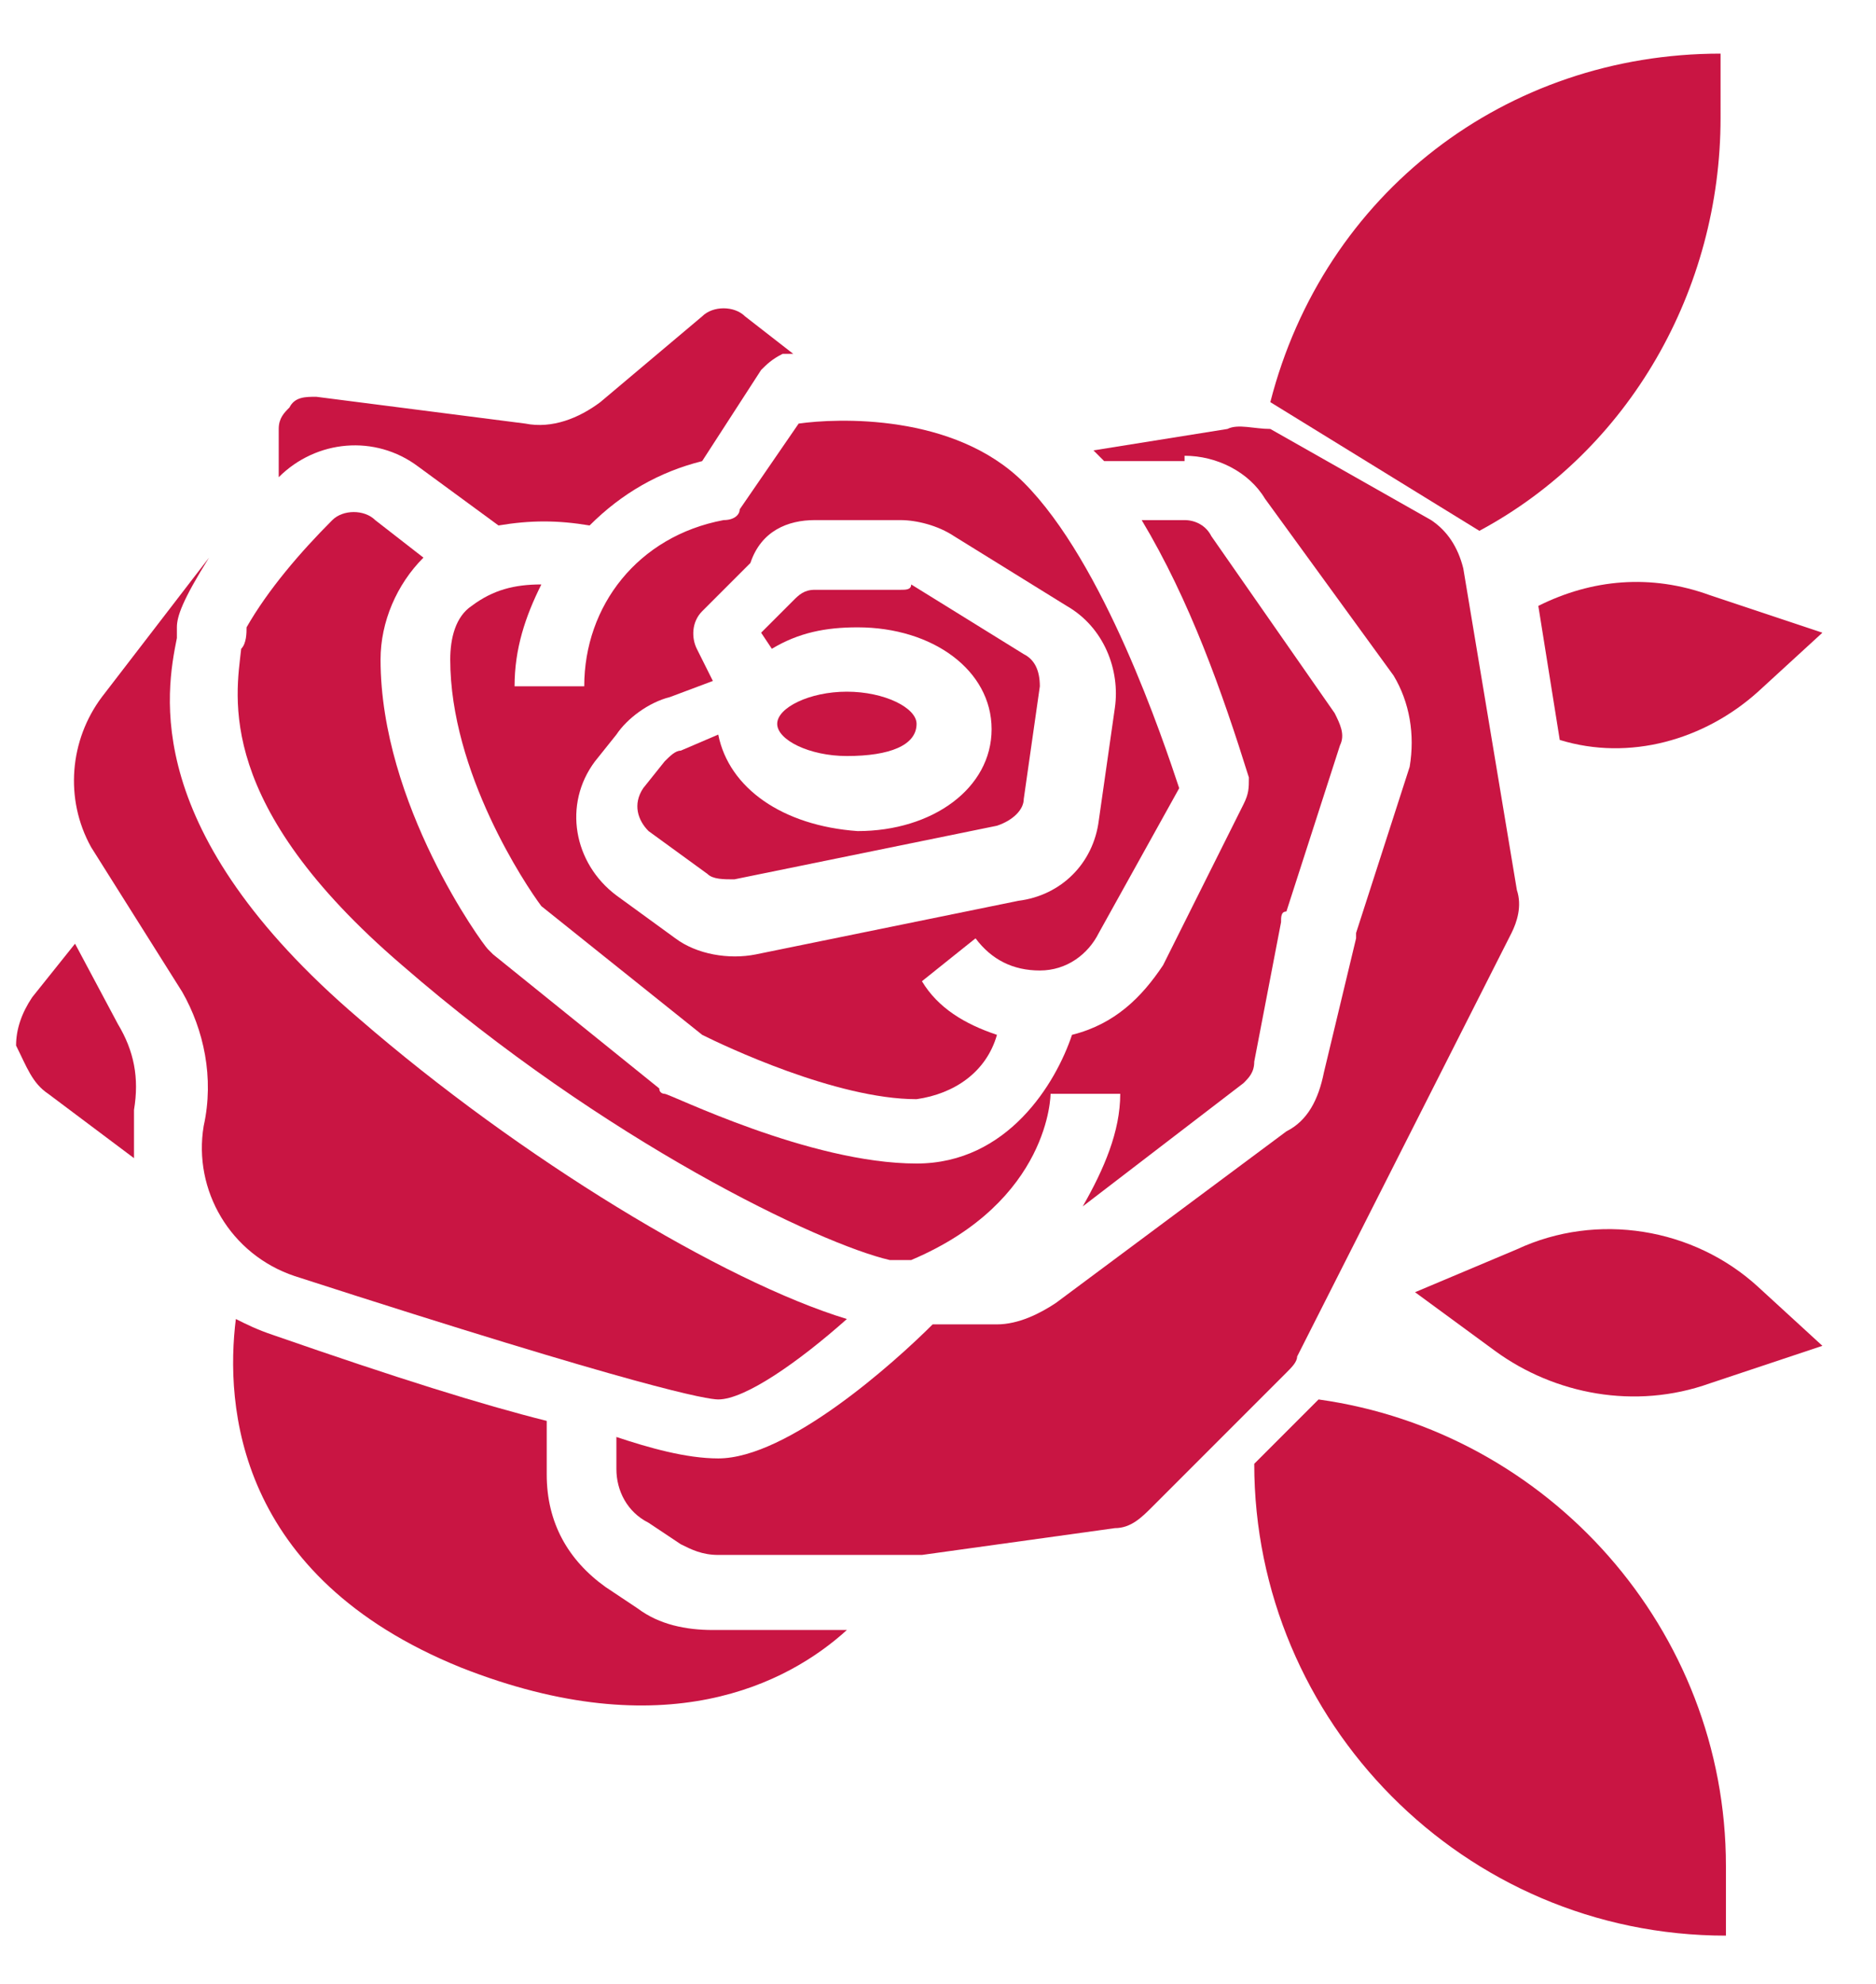 <?xml version="1.0" encoding="utf-8"?>
<!-- Generator: Adobe Illustrator 24.0.1, SVG Export Plug-In . SVG Version: 6.00 Build 0)  -->
<svg version="1.1" id="Слой_1" xmlns="http://www.w3.org/2000/svg" xmlns:xlink="http://www.w3.org/1999/xlink" x="0px" y="0px"
	 viewBox="0 0 35 37" style="enable-background:new 0 0 35 37;" xml:space="preserve">
<style type="text/css">
	.st0{fill:#C91543;}
</style>
<path class="st0" d="M27.9,25.2c1.1,0.8,2.6,1.1,4,0.6l2.1-0.7l-1.2-1.1c-1.2-1.1-3-1.4-4.5-0.7l-1.9,0.8L27.9,25.2z"/>
<path class="st0" d="M22.1,8.5c0.6,0,1.2,0.3,1.5,0.8l2.4,3.3c0.3,0.5,0.4,1.1,0.3,1.7l-1,3.1c0,0,0,0,0,0.1L24.7,20
	c-0.1,0.5-0.3,0.9-0.7,1.1l-4.3,3.2c-0.3,0.2-0.7,0.4-1.1,0.4h-1.2c-0.7,0.7-2.7,2.5-4,2.5c-0.6,0-1.3-0.2-1.9-0.4v0.6
	c0,0.4,0.2,0.8,0.6,1l0.6,0.4c0.2,0.1,0.4,0.2,0.7,0.2H17c0.1,0,0.1,0,0.2,0l3.6-0.5c0.3,0,0.5-0.2,0.7-0.4l2.5-2.5
	c0.1-0.1,0.2-0.2,0.2-0.3l4-7.9c0.1-0.2,0.2-0.5,0.1-0.8l-1-6c-0.1-0.4-0.3-0.7-0.6-0.9l-3-1.7C23.4,8,23.1,7.9,22.9,8l-2.5,0.4
	c0.1,0.1,0.1,0.1,0.2,0.2H22.1z"/>
<path class="st0" d="M32.8,12.9l1.2-1.1l-2.1-0.7c-1.1-0.4-2.2-0.3-3.2,0.2l0.4,2.5C30.4,14.2,31.8,13.8,32.8,12.9z"/>
<path class="st0" d="M11.9,30l-0.6-0.4c-0.7-0.5-1.1-1.2-1.1-2.1v-1c-1.2-0.3-2.8-0.8-5.1-1.6c-0.3-0.1-0.5-0.2-0.7-0.3
	c-0.2,1.6,0,4.8,4.2,6.5c3.8,1.5,6.1,0.3,7.2-0.7h-2.5C12.8,30.4,12.3,30.3,11.9,30z"/>
<path class="st0" d="M7.8,8.7l1.5,1.1c0.6-0.1,1.1-0.1,1.7,0c0.6-0.6,1.3-1,2.1-1.2l1.1-1.7c0.1-0.1,0.2-0.2,0.4-0.3
	c0,0,0.1,0,0.2,0l-0.9-0.7c-0.2-0.2-0.6-0.2-0.8,0l-1.9,1.6c-0.4,0.3-0.9,0.5-1.4,0.4L5.9,7.4c-0.2,0-0.4,0-0.5,0.2
	C5.3,7.7,5.2,7.8,5.2,8v0.9l0,0C5.9,8.2,7,8.1,7.8,8.7z"/>
<path class="st0" d="M7.5,18c3.8,3.3,7.8,5.2,9.1,5.5H17c2.6-1.1,2.6-3.1,2.6-3.1h1.3c0,0.7-0.3,1.4-0.7,2.1l3-2.3
	c0.1-0.1,0.2-0.2,0.2-0.4l0.5-2.6c0-0.1,0-0.2,0.1-0.2l1-3.1c0.1-0.2,0-0.4-0.1-0.6L22.6,10c-0.1-0.2-0.3-0.3-0.5-0.3h-0.8
	c0.9,1.5,1.5,3.2,2,4.8c0,0.2,0,0.3-0.1,0.5L21.7,18c-0.4,0.6-0.9,1.1-1.7,1.3c-0.3,0.9-1.2,2.4-2.9,2.4c-2,0-4.6-1.3-4.7-1.3
	c0,0-0.1,0-0.1-0.1l-3.1-2.5c0,0-0.1-0.1-0.1-0.1c-0.1-0.1-2-2.7-2-5.4c0-0.7,0.3-1.4,0.8-1.9L7,9.7C6.8,9.5,6.4,9.5,6.2,9.7
	C5.6,10.3,5,11,4.6,11.7c0,0.1,0,0.3-0.1,0.4C4.4,13,4,15,7.5,18z"/>
<path class="st0" d="M13.5,9.7L13.5,9.7c-1.6,0.3-2.6,1.6-2.6,3.1H9.6c0-0.7,0.2-1.3,0.5-1.9c-0.5,0-0.9,0.1-1.3,0.4
	c-0.3,0.2-0.4,0.6-0.4,1c0,2.1,1.4,4.2,1.7,4.6l3,2.4c0.4,0.2,2.5,1.2,4,1.2c0.7-0.1,1.3-0.5,1.5-1.2c-0.6-0.2-1.1-0.5-1.4-1l1-0.8
	c0.3,0.4,0.7,0.6,1.2,0.6c0.5,0,0.9-0.3,1.1-0.7l1.5-2.7c-0.3-0.9-1.4-4.2-2.9-5.7c-1.3-1.3-3.5-1.2-4.2-1.1l-1.1,1.6
	C13.8,9.6,13.7,9.7,13.5,9.7z M15.2,9.7h1.6c0.3,0,0.7,0.1,1,0.3l2.1,1.3c0.7,0.4,1,1.2,0.9,1.9l-0.3,2.1c-0.1,0.8-0.7,1.4-1.5,1.5
	l-4.9,1c-0.5,0.1-1.1,0-1.5-0.3l-1.1-0.8c-0.8-0.6-1-1.7-0.4-2.5l0.4-0.5c0.2-0.3,0.6-0.6,1-0.7l0.8-0.3l-0.3-0.6
	c-0.1-0.2-0.1-0.5,0.1-0.7l0.9-0.9C14.2,9.9,14.7,9.7,15.2,9.7L15.2,9.7z"/>
<path class="st0" d="M17.1,13.5c0-0.3-0.6-0.6-1.3-0.6c-0.7,0-1.3,0.3-1.3,0.6c0,0.3,0.6,0.6,1.3,0.6C16.6,14.1,17.1,13.9,17.1,13.5
	z"/>
<path class="st0" d="M3.4,18.5C3.8,19.2,4,20.1,3.8,21c-0.2,1.2,0.5,2.4,1.7,2.8c6.5,2.1,7.7,2.3,7.9,2.3c0.5,0,1.5-0.7,2.4-1.5
	c-2.3-0.7-6.1-3-9.1-5.6c-4.1-3.5-3.6-6.1-3.4-7.1c0-0.1,0-0.2,0-0.2c0-0.2,0.1-0.5,0.6-1.3v0l-2,2.6c-0.6,0.8-0.7,1.9-0.2,2.8
	L3.4,18.5z"/>
<path class="st0" d="M0.9,20.4l1.6,1.2c0-0.3,0-0.6,0-0.9c0.1-0.6,0-1.1-0.3-1.6l-0.8-1.5l-0.8,1c-0.2,0.3-0.3,0.6-0.3,0.9
	C0.5,19.9,0.6,20.2,0.9,20.4z"/>
<path class="st0" d="M13.4,13.7L12.7,14c-0.1,0-0.2,0.1-0.3,0.2l-0.4,0.5c-0.2,0.3-0.1,0.6,0.1,0.8l1.1,0.8c0.1,0.1,0.3,0.1,0.5,0.1
	l4.9-1c0.3-0.1,0.5-0.3,0.5-0.5l0.3-2.1c0-0.3-0.1-0.5-0.3-0.6l-2.1-1.3C17,11,16.9,11,16.8,11h-1.6c-0.2,0-0.3,0.1-0.4,0.2
	l-0.6,0.6l0.2,0.3c0.5-0.3,1-0.4,1.6-0.4c1.4,0,2.5,0.8,2.5,1.9c0,1.1-1.1,1.9-2.5,1.9C14.6,15.4,13.6,14.7,13.4,13.7z"/>
<path class="st0" d="M27.6,9.9c2.8-1.5,4.5-4.5,4.5-7.7V1c-4,0-7.4,2.6-8.4,6.5L27.6,9.9z"/>
<path class="st0" d="M23.4,27.3c0,4.8,3.9,8.8,8.8,8.8v-1.3c0-4.4-3.3-8.1-7.6-8.7L23.4,27.3z"/>
</svg>
